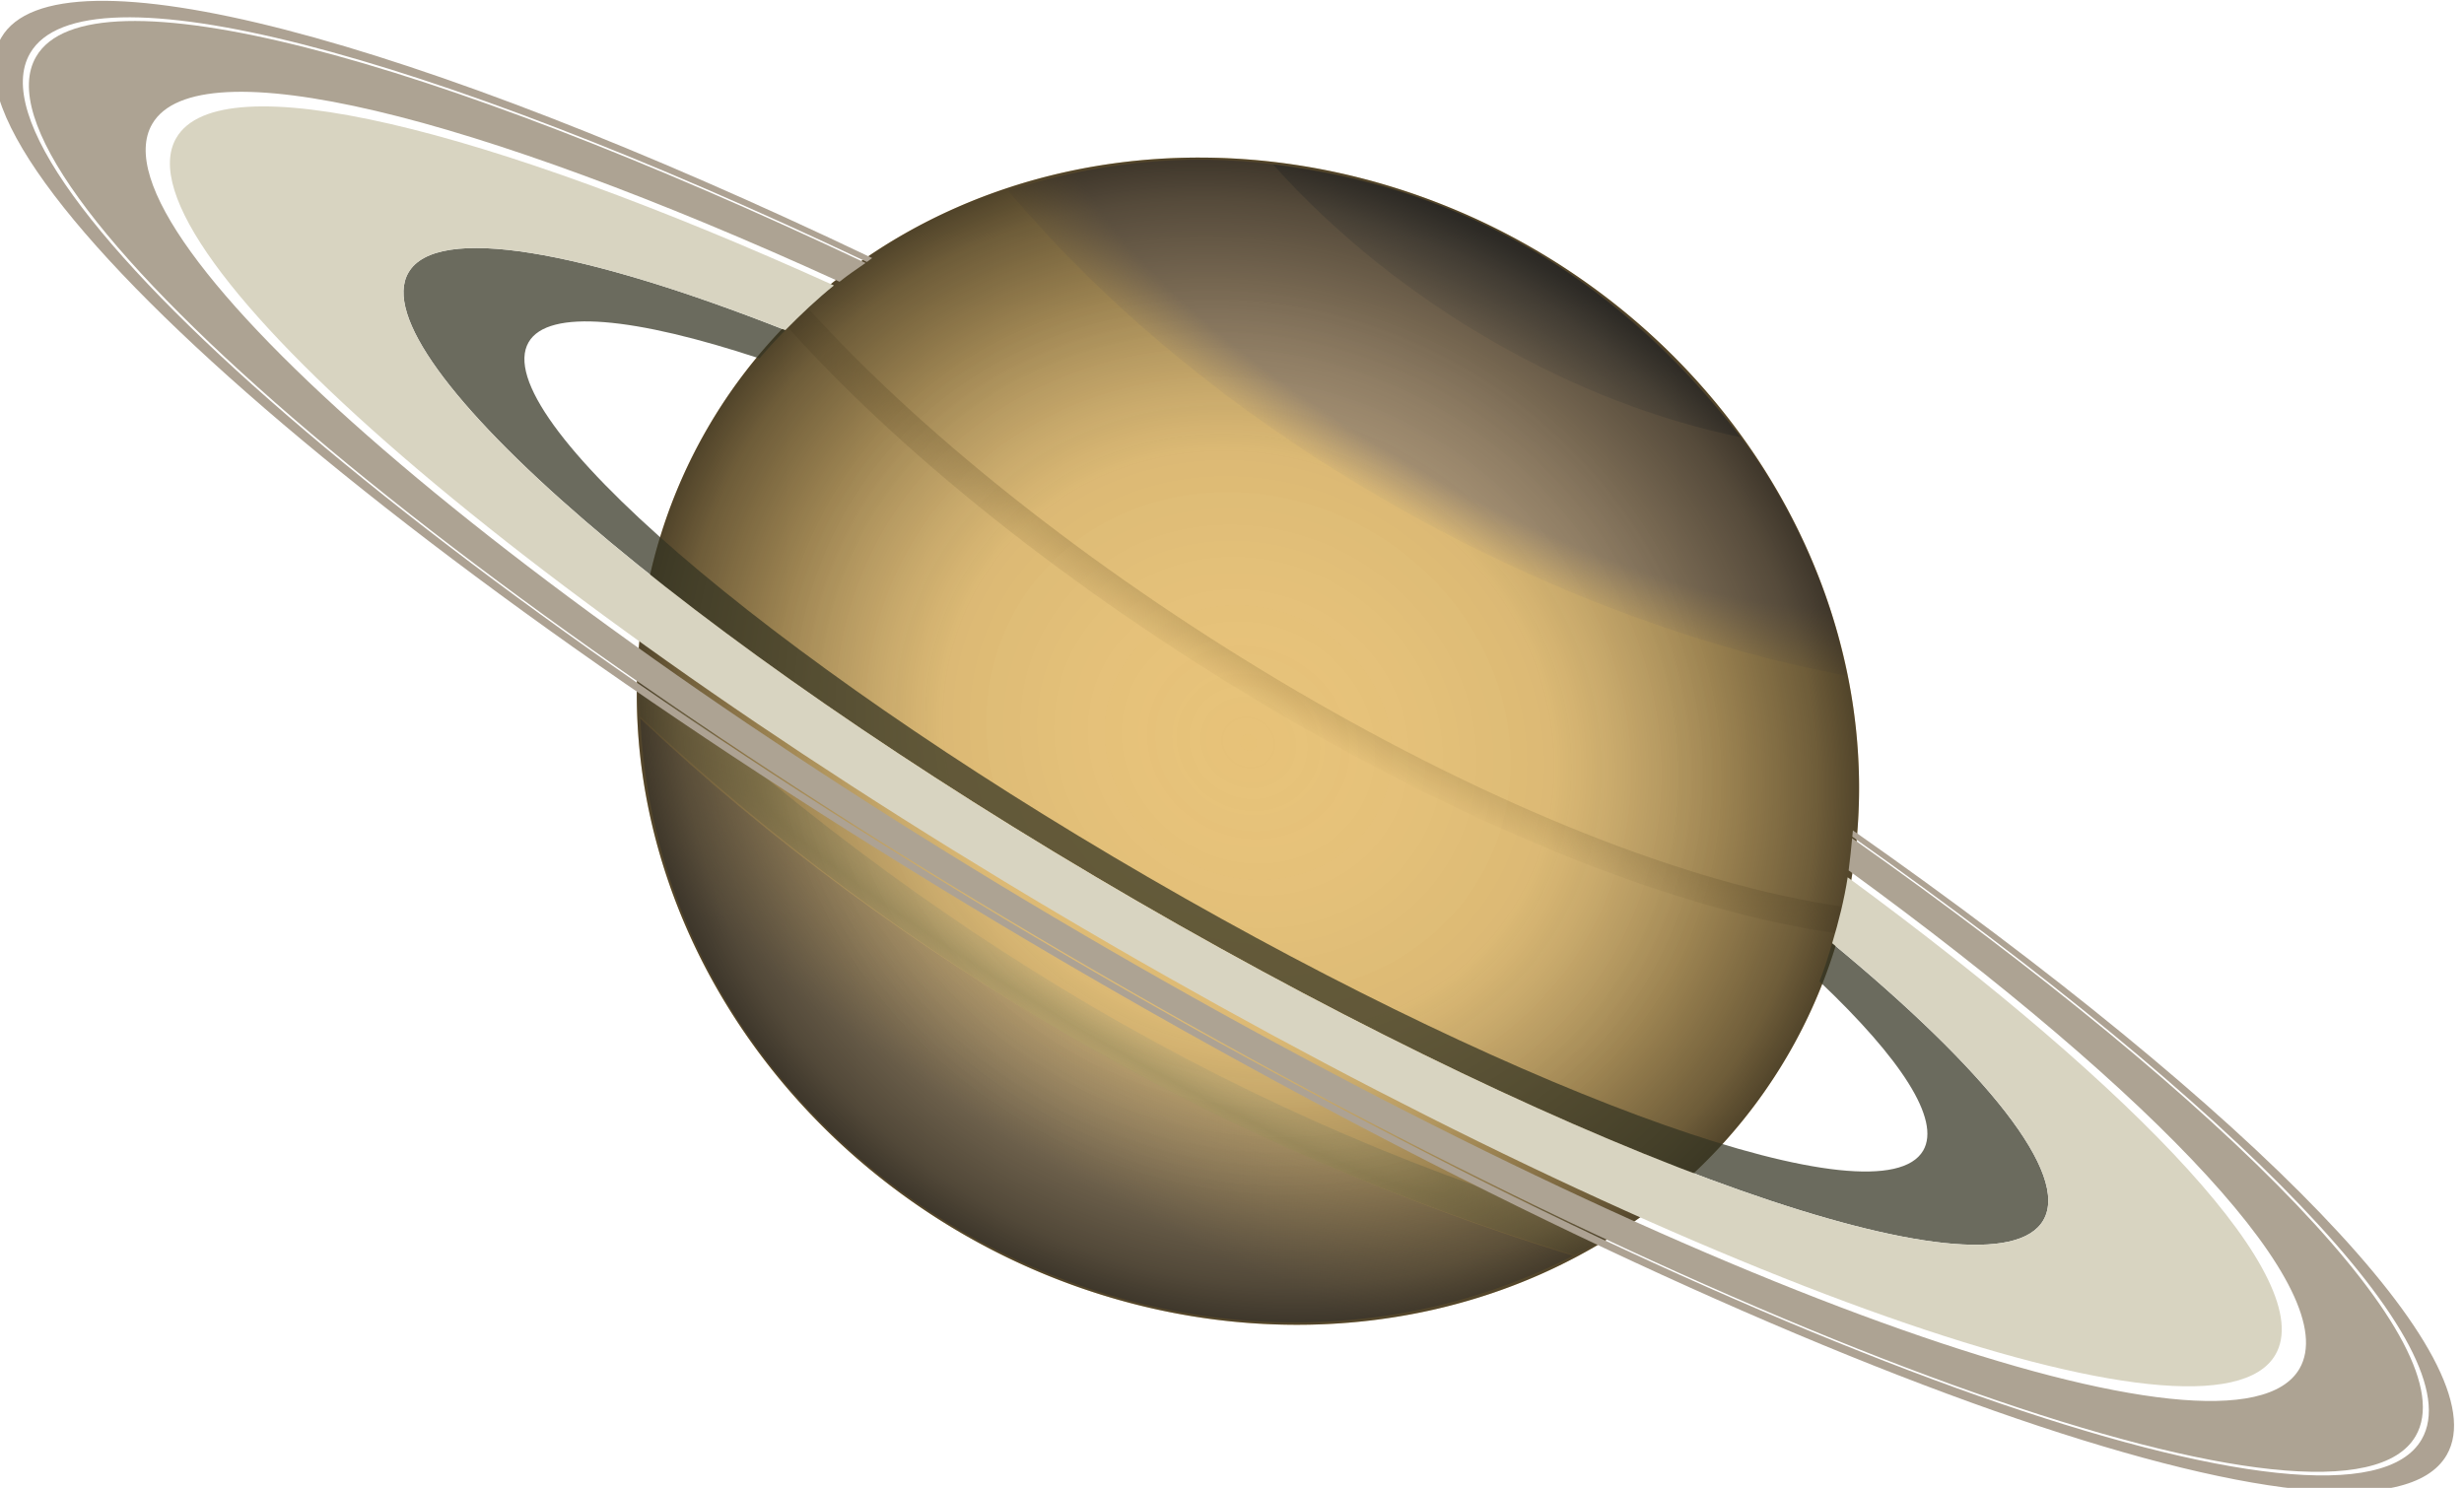 <?xml version="1.0" encoding="UTF-8" standalone="no"?>
<!-- Created with Inkscape (http://www.inkscape.org/) -->

<svg
   xmlns:dc="http://purl.org/dc/elements/1.1/"
   xmlns:cc="http://creativecommons.org/ns#"
   xmlns:rdf="http://www.w3.org/1999/02/22-rdf-syntax-ns#"
   xmlns:svg="http://www.w3.org/2000/svg"
   xmlns="http://www.w3.org/2000/svg"
   xmlns:sodipodi="http://sodipodi.sourceforge.net/DTD/sodipodi-0.dtd"
   xmlns:inkscape="http://www.inkscape.org/namespaces/inkscape"
   id="svg8145"
   sodipodi:docname="saturn.svg"
   viewBox="0 0 120 72.475"
   sodipodi:version="0.32"
   version="1.1"
   inkscape:version="0.91 r13725"
   width="100%"
   height="100%">
  <defs
     id="defs8148">
    <radialGradient
       id="radialGradient22276"
       gradientUnits="userSpaceOnUse"
       cy="629.84"
       cx="1143"
       gradientTransform="scale(1.068,0.937)"
       r="184.27"
       inkscape:collect="always">
      <stop
         id="stop18198"
         style="stop-color:#ffffff;stop-opacity:0"
         offset="0" />
      <stop
         id="stop19932"
         style="stop-color:#3f3f3f;stop-opacity:.071"
         offset=".5" />
      <stop
         id="stop19926"
         style="stop-color:#000000;stop-opacity:.33"
         offset=".78" />
      <stop
         id="stop19928"
         style="stop-color:#000000;stop-opacity:.522"
         offset=".93" />
      <stop
         id="stop18200"
         style="stop-color:#000000;stop-opacity:.651"
         offset="1" />
    </radialGradient>
    <radialGradient
       id="radialGradient2089"
       gradientUnits="userSpaceOnUse"
       cy="193.36"
       cx="429.06"
       gradientTransform="matrix(1.326,0.757,-0.238,0.417,-86.795,-211.57)"
       r="115.33"
       inkscape:collect="always">
      <stop
         id="stop2091"
         style="stop-color:#b29b7a"
         offset="0" />
      <stop
         id="stop2825"
         style="stop-color:#b29b7a"
         offset=".75" />
      <stop
         id="stop2087"
         style="stop-color:#b29b7a;stop-opacity:0"
         offset="1" />
    </radialGradient>
    <radialGradient
       id="radialGradient2834"
       gradientUnits="userSpaceOnUse"
       cy="296.44"
       cx="389.15"
       gradientTransform="matrix(1.262,0.695,-0.096,0.174,-73.927,-49.291)"
       r="145.3"
       inkscape:collect="always">
      <stop
         id="stop2830"
         style="stop-color:#c4a361;stop-opacity:0"
         offset="0" />
      <stop
         id="stop2836"
         style="stop-color:#c4a361"
         offset=".5" />
      <stop
         id="stop2832"
         style="stop-color:#c4a361;stop-opacity:0"
         offset="1" />
    </radialGradient>
    <linearGradient
       id="linearGradient2849"
       y2="202.85"
       gradientUnits="userSpaceOnUse"
       y1="174.51"
       x2="434.04"
       x1="450.34"
       inkscape:collect="always">
      <stop
         id="stop2840"
         style="stop-color:#797265"
         offset="0" />
      <stop
         id="stop2842"
         style="stop-color:#797265;stop-opacity:0"
         offset="1" />
    </linearGradient>
    <radialGradient
       id="radialGradient2857"
       gradientUnits="userSpaceOnUse"
       cy="404.74"
       cx="334.72"
       gradientTransform="matrix(1.423,0.836,-0.103,0.175,-104.37,22.232)"
       r="134.42"
       inkscape:collect="always">
      <stop
         id="stop2853"
         style="stop-color:#ccb986;stop-opacity:0"
         offset="0" />
      <stop
         id="stop2859"
         style="stop-color:#c3ad70"
         offset=".5" />
      <stop
         id="stop2855"
         style="stop-color:#ccb986;stop-opacity:0"
         offset="1" />
    </radialGradient>
    <radialGradient
       id="radialGradient2867"
       gradientUnits="userSpaceOnUse"
       cy="342.66"
       cx="335.28"
       gradientTransform="matrix(1.365,0.813,-0.234,0.393,-33.913,-36.513)"
       r="128.34"
       inkscape:collect="always">
      <stop
         id="stop2863"
         style="stop-color:#ac9877;stop-opacity:0"
         offset="0" />
      <stop
         id="stop2865"
         style="stop-color:#ac9877"
         offset="1" />
    </radialGradient>
  </defs>
  <sodipodi:namedview
     id="base"
     bordercolor="#666666"
     inkscape:pageshadow="2"
     inkscape:window-y="-3"
     pagecolor="#ffffff"
     inkscape:window-maximized="1"
     inkscape:window-width="1366"
     inkscape:zoom="5.6568542"
     inkscape:window-x="-2"
     showgrid="false"
     borderopacity="1.0"
     inkscape:current-layer="svg8145"
     inkscape:cx="89.563546"
     inkscape:cy="35.761722"
     inkscape:window-height="748"
     showborder="true"
     inkscape:pageopacity="0.0"
     fit-margin-top="0"
     fit-margin-left="0"
     fit-margin-right="0"
     fit-margin-bottom="0" />
  <g
     id="g2870"
     transform="matrix(0.177,0,0,0.177,-4.698,-18)">
    <path
       id="path2093"
       sodipodi:rx="196.59508"
       sodipodi:ry="172.42354"
       style="fill:#e7c278"
       sodipodi:type="arc"
       d="m 1416.988,589.88 a 196.595,172.424 0 0 1 -196.595,172.424 196.595,172.424 0 0 1 -196.595,-172.424 196.595,172.424 0 0 1 196.595,-172.424 196.595,172.424 0 0 1 196.595,172.424 z"
       transform="matrix(0.757,0.437,-0.454,0.787,-286.12,-691.88)"
       sodipodi:cy="589.88031"
       sodipodi:cx="1220.3934" />
    <path
       id="path20317"
       inkscape:connector-curvature="0"
       sodipodi:nodetypes="ccc"
       style="fill:url(#radialGradient2867);fill-rule:evenodd"
       d="M 202.72,299.45 C 208.39,422.54 348.4,503.87 459.4,447.27 365.21,418.42 272.86,365.77 202.72,299.45 z" />
    <path
       id="rect9686"
       inkscape:connector-curvature="0"
       sodipodi:nodetypes="ccccc"
       style="fill:url(#radialGradient2089)"
       d="m 377.88,147.06 c 63.94,9.47 100.84,40.68 125.78,72.64 14.47,17.98 27.19,45.1 30.96,67.94 -80.4,-14.99 -172.49,-64.27 -230.66,-133.48 22.8,-7.38 47.95,-10.63 73.92,-7.1 z" />
    <path
       id="path11205"
       inkscape:connector-curvature="0"
       sodipodi:nodetypes="ccc"
       style="fill:url(#linearGradient2849);fill-rule:evenodd"
       d="M 376.8,146.93 C 411.72,185.96 460.55,212.9 505.45,222 468.62,174.43 423.93,152.51 376.8,146.93 z" />
    <path
       id="rect17282"
       inkscape:connector-curvature="0"
       sodipodi:nodetypes="ccccc"
       style="fill:url(#radialGradient2857)"
       d="m 202.58,285.35 c 77.22,71.76 165.62,125.7 268.75,155.13 -3.57,2.57 -7.57,4.51 -11.61,6.62 -96.05,-28.96 -183.9,-79.62 -257.06,-148.23 -0.27,-5.58 -0.2,-8.54 -0.08,-13.52 z" />
    <path
       id="rect12729"
       inkscape:connector-curvature="0"
       sodipodi:nodetypes="ccccc"
       style="fill:url(#radialGradient2834)"
       d="m 248.89,186.52 c 66.97,74.02 197.13,152.33 285.13,164.75 -0.59,2.45 -1.24,4.86 -1.89,7.28 -88.66,-12.24 -221.36,-91.46 -288.71,-166.69 1.81,-1.79 3.59,-3.59 5.47,-5.34 z" />
  </g>
  <g
     id="g1346"
     transform="matrix(0.177,0,0,0.177,-4.698,-18)">
    <path
       id="path8162"
       sodipodi:rx="196.59508"
       sodipodi:ry="172.42354"
       style="fill:url(#radialGradient22276)"
       sodipodi:type="arc"
       d="m 1416.988,589.88 a 196.595,172.424 0 0 1 -196.595,172.424 196.595,172.424 0 0 1 -196.595,-172.424 196.595,172.424 0 0 1 196.595,-172.424 196.595,172.424 0 0 1 196.595,172.424 z"
       transform="matrix(0.757,0.437,-0.454,0.787,-286.12,-691.88)"
       sodipodi:cy="589.88031"
       sodipodi:cx="1220.3934" />
  </g>
  <g
     id="g16666"
     transform="matrix(0.138,0.08,-0.08,0.138,-64.219,-144.743)">
    <path
       id="path30933"
       style="fill:#ada293"
       inkscape:connector-curvature="0"
       d="m 1073.3,517.75 c -154.94,12.37 -263.8,41.37 -263.8,75.13 0,44.98 193.3,81.5 431.5,81.5 238.2,0 431.5,-36.52 431.5,-81.5 0,-32.92 -103.7,-61.24 -252.5,-74.1 0.3,0.57 0.5,1.18 0.8,1.75 143.2,12.75 242.7,40.19 242.7,72.06 0,44 -189.1,79.72 -422,79.72 -232.9,0 -422,-35.72 -422,-79.72 0,-32.64 104.18,-60.68 253,-73 0.3,-0.6 0.5,-1.24 0.8,-1.84 z" />
    <path
       id="path31697"
       style="fill:#ada393"
       inkscape:connector-curvature="0"
       d="m 1072.3,520.06 c -147.5,12.31 -250.68,40.13 -250.68,72.53 0,43.78 188.08,79.32 419.88,79.32 231.8,0 419.9,-35.54 419.9,-79.32 0,-31.63 -98.5,-58.89 -240.4,-71.62 1.4,2.98 2.7,5.97 4,9.03 116.5,12.21 195.4,35.66 195.4,62.59 0,39.51 -169.7,71.57 -378.9,71.57 -209.2,0 -378.91,-32.06 -378.91,-71.57 0,-27.7 83.66,-51.7 205.71,-63.59 1.2,-3.04 2.6,-6 4,-8.94 z" />
    <path
       id="path31705"
       style="fill:#343423;fill-opacity:0.73"
       inkscape:connector-curvature="0"
       d="m 1061.4,550.09 c -66,9.99 -108.37,25.3 -108.37,42.5 0,30.08 129.27,54.47 288.47,54.47 159.2,0 288.5,-24.39 288.5,-54.47 0,-16.28 -38.1,-30.85 -98.2,-40.84 1,3.96 1.9,7.96 2.5,12.03 33.3,7.93 53.3,17.92 53.3,28.81 0,25.66 -110.3,46.47 -246.1,46.47 -135.8,0 -246.06,-20.81 -246.06,-46.47 0,-11.95 24.16,-22.82 63.46,-31.06 0.7,-3.86 1.5,-7.68 2.5,-11.44 z" />
    <path
       id="path31701"
       style="fill:#d8d4c1"
       inkscape:connector-curvature="0"
       d="m 1067.4,530.84 c -116.74,11.78 -196.31,35.02 -196.31,61.75 0,38.62 165.91,69.97 370.41,69.97 204.5,0 370.4,-31.35 370.4,-69.97 0,-25.93 -75,-48.54 -186.1,-60.62 2.5,6.41 4.4,13.04 6,19.78 60.1,9.99 98.2,24.56 98.2,40.84 0,30.08 -129.3,54.47 -288.5,54.47 -159.2,0 -288.47,-24.39 -288.47,-54.47 0,-17.2 42.37,-32.51 108.37,-42.5 1.7,-6.57 3.6,-13.03 6,-19.25 z" />
  </g>
</svg>

